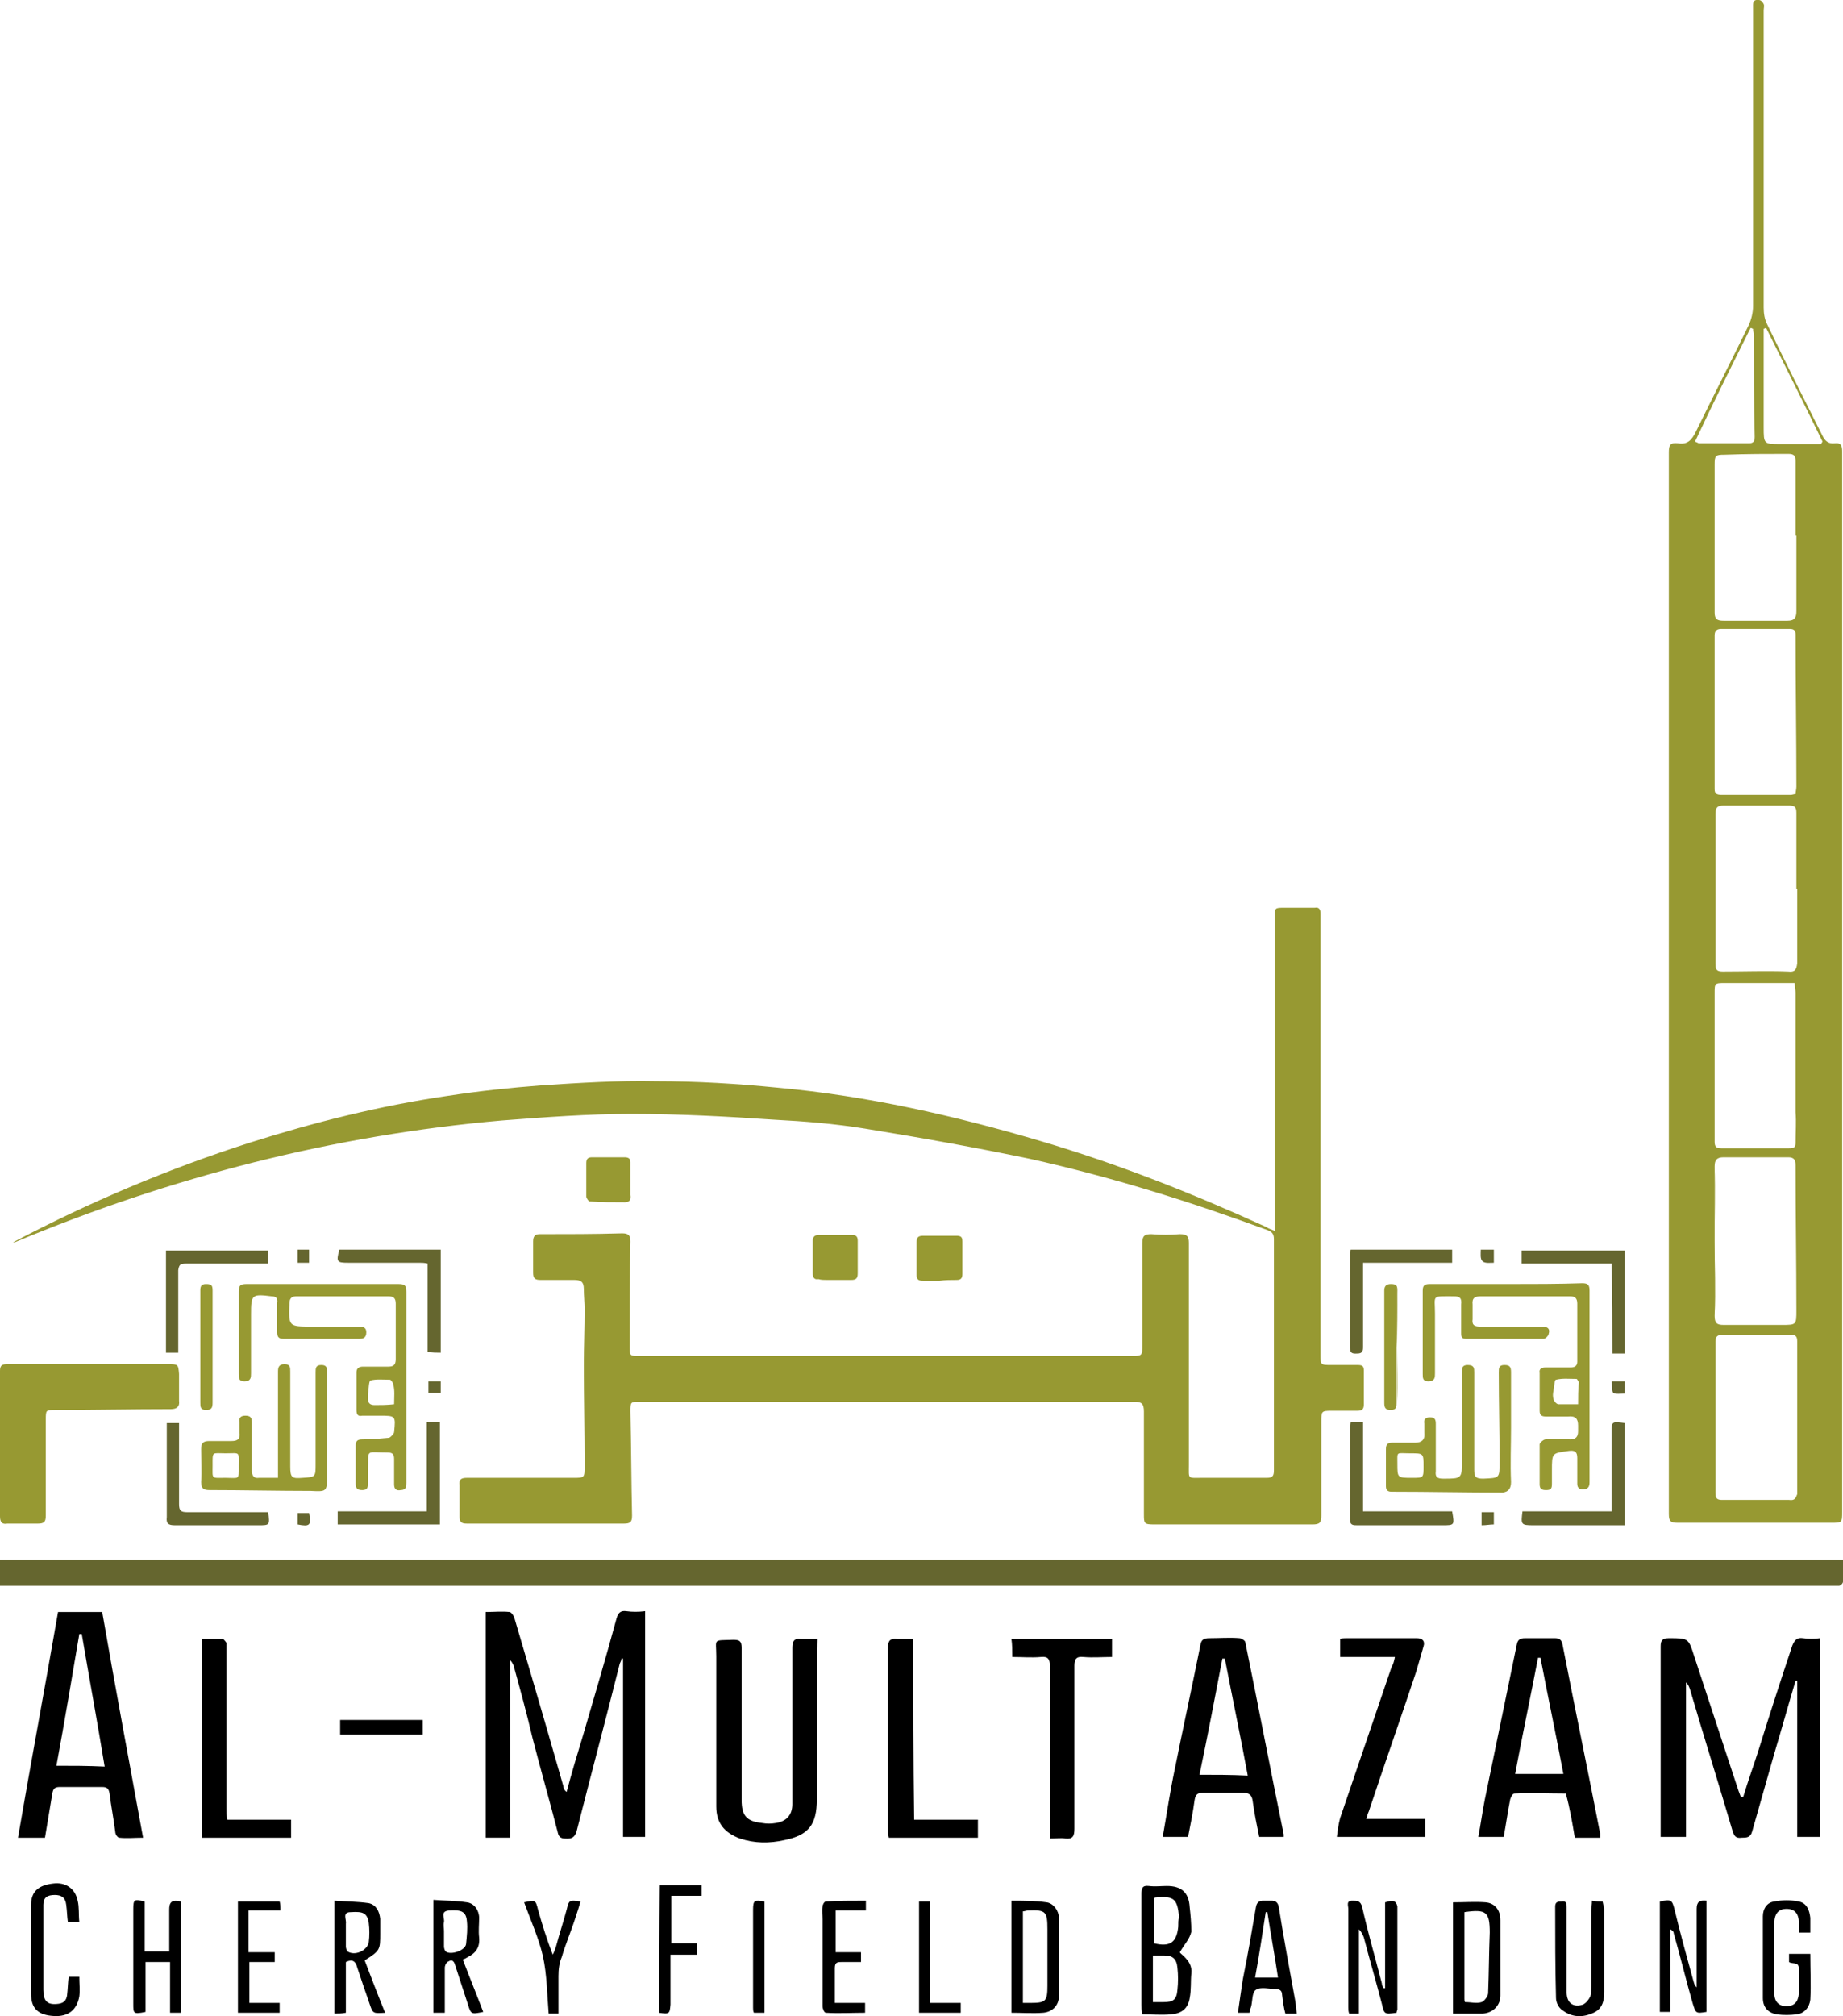 <?xml version="1.0" encoding="utf-8"?>
<!-- Generator: Adobe Illustrator 21.0.0, SVG Export Plug-In . SVG Version: 6.00 Build 0)  -->
<svg version="1.1" id="Layer_1" xmlns="http://www.w3.org/2000/svg" xmlns:xlink="http://www.w3.org/1999/xlink" x="0px" y="0px"
	 viewBox="0 0 225.4 246.5" style="enable-background:new 0 0 225.4 246.5;" xml:space="preserve">
<style type="text/css">
	.st0{fill:#979932;}
	.st1{fill:#65662F;}
	.st2{fill:#000;}
</style>
<path class="st0" d="M170.9,164.7c0,2.2,0,4.5,0,6.7C170.8,169.2,170.9,167,170.9,164.7c0-2.3,0-4.6,0-6.9
	C170.8,160.1,170.9,162.4,170.9,164.7z"/>
<path class="st0" d="M24.5,164.6c0-2.3,0-4.6,0-6.8C24.5,160.1,24.5,162.4,24.5,164.6c0,2.3,0,4.6,0,6.8
	C24.5,169.2,24.5,166.9,24.5,164.6z"/>
<path class="st0" d="M184.3,157c3.1,0,6.2,0,9.4,0C190.6,157,187.5,157,184.3,157s-6.2,0-9.4,0C178.1,157,181.2,157,184.3,157z"/>
<path class="st0" d="M49.7,169.6c0,3.9,0,7.8,0,11.7C49.7,177.4,49.7,173.5,49.7,169.6c0-3.9,0-7.7,0-11.6
	C49.7,161.8,49.7,165.7,49.7,169.6z"/>
<path class="st0" d="M209.7,151.7c0-3,0-6.1,0-9.1C209.8,145.7,209.7,148.7,209.7,151.7c0,3.1,0,6.1,0,9.2
	C209.8,157.8,209.7,154.8,209.7,151.7z"/>
<path class="st0" d="M61.4,137c5.2-0.4,10.5-0.8,15.8-0.8c5.8,0,11.6,0.3,17.4,0.7c3.8,0.2,7.5,0.5,11.2,1.1
	c6.8,1.1,13.5,2.3,20.2,3.7c9.9,2.2,19.5,5.2,29,8.7c0.5,0.2,0.8,0.4,0.8,1.1c0,9.4,0,18.8,0,28.3c0,0.7-0.2,0.9-0.9,0.9
	c-2.6,0-5.3,0-7.9,0c-1.8,0-1.6,0.2-1.6-1.6c0-9,0-18.1,0-27.1c0-0.8-0.2-1.1-1.1-1.1c-1.2,0.1-2.3,0.1-3.5,0
	c-0.8,0-1.1,0.2-1.1,1.1c0,4.2,0,8.3,0,12.5c0,1.2,0,1.3-1.2,1.3c-20.1,0-40.2,0-60.3,0c-1.2,0-1.2,0-1.2-1.3c0-4.2,0-8.5,0.1-12.7
	c0-0.7-0.2-1-1-1c-3.4,0.1-6.7,0.1-10.1,0.1c-0.6,0-0.8,0.3-0.8,0.9c0,1.3,0,2.5,0,3.8c0,0.7,0.2,0.9,0.9,0.9c1.4,0,2.8,0,4.1,0
	c0.8,0,1.2,0.2,1.2,1.1c0,0.8,0.1,1.7,0.1,2.5c0,2.3-0.1,4.6-0.1,6.8c0,4.1,0.1,8.2,0.1,12.3c0,1.5,0,1.5-1.4,1.5c-4.3,0-8.7,0-13,0
	c-0.7,0-1,0.2-0.9,0.9c0,1.3,0,2.5,0,3.8c0,0.7,0.2,0.9,0.9,0.9c6.4,0,12.8,0,19.2,0c0.8,0,1-0.2,1-1c-0.1-4.2-0.1-8.5-0.2-12.7
	c0-1.2,0-1.2,1.2-1.2c20.1,0,40.3,0,60.4,0c0.9,0,1.2,0.2,1.2,1.2c0,4.2,0,8.3,0,12.5c0,1.2,0,1.3,1.3,1.3c6.4,0,12.8,0,19.3,0
	c0.9,0,1.1-0.2,1.1-1.1c0-3.8,0-7.7,0-11.5c0-1.2,0-1.3,1.2-1.3c1.1,0,2.2,0,3.2,0c0.6,0,0.8-0.2,0.8-0.8c0-1.4,0-2.8,0-4.1
	c0-0.6-0.2-0.7-0.8-0.7c-1.1,0-2.2,0-3.2,0c-1.3,0-1.3,0-1.3-1.3c0-17.7,0-35.5,0-53.2c0-0.2,0-0.5,0-0.7c0-0.5-0.2-0.8-0.7-0.7
	c-1.2,0-2.5,0-3.7,0c-1.2,0-1.2,0-1.2,1.2c0,12.3,0,24.7,0,37c0,0.4,0,0.8,0,1.3c-0.5-0.2-0.8-0.3-1.1-0.5
	c-9-4.1-18.1-7.7-27.6-10.5c-10.5-3.1-21.1-5.5-32-6.5c-5-0.5-10-0.8-15-0.8c-4.6-0.1-9.3,0.2-13.9,0.5c-3.9,0.3-7.7,0.7-11.6,1.3
	c-8.2,1.2-16.2,3.2-24.1,5.7c-10,3.2-19.7,7.3-29,12.2c0.1,0,0.1,0,0.2,0C20.9,143.9,40.8,138.8,61.4,137z"/>
<path class="st0" d="M204.1,120.2c0,21.6,0,43.3,0,64.9c0,0.9,0.2,1.1,1.1,1.1c6.2,0,12.5,0,18.7,0c1.4,0,1.4,0,1.4-1.4
	c0-37.6,0-75.2,0-112.8c0-5.6,0-11.2,0-16.8c0-0.6-0.1-1.1-0.9-1c-0.8,0.1-1.2-0.3-1.5-0.9c-2.3-4.6-4.6-9.1-6.8-13.7
	c-0.3-0.6-0.4-1.3-0.4-2c0-12.1,0-24.2,0-36.3c0-0.3,0.1-0.6,0-0.8c-0.1-0.2-0.3-0.5-0.6-0.5c-0.8-0.1-0.7,0.5-0.7,1
	c0,12.1,0,24.2,0,36.4c0,0.8-0.2,1.7-0.6,2.5c-2.1,4.3-4.3,8.6-6.4,12.9c-0.5,1-1,1.6-2.2,1.4c-0.9-0.1-1.1,0.2-1.1,1.1
	C204.1,76.9,204.1,98.6,204.1,120.2C204.1,120.2,204.1,120.2,204.1,120.2z M218.8,183.4c-2.7,0-5.5,0-8.2,0c-0.6,0-0.8-0.2-0.8-0.8
	c0-6.2,0-12.4,0-18.6c0-0.6,0.3-0.8,0.9-0.8c2.8,0,5.5,0,8.3,0c0.6,0,0.8,0.2,0.8,0.8c0,3.1,0,6.2,0,9.4c0,0,0,0,0,0
	c0,3.1,0,6.2,0,9.3C219.6,183.2,219.5,183.5,218.8,183.4z M217.9,162c-2.4,0-4.7,0-7.1,0c-0.8,0-1.1-0.2-1.1-1.1
	c0.1-3.1,0-6.1,0-9.2c0-3,0-6.1,0-9.1c0-0.8,0.3-1.1,1.1-1.1c2.6,0,5.3,0,7.9,0c0.7,0,0.9,0.3,0.9,1c0,5.9,0.1,11.8,0.1,17.7
	C219.7,162,219.7,162,217.9,162z M219.6,139.7c0,0.6-0.2,0.7-0.8,0.7c-2.8,0-5.5,0-8.3,0c-0.6,0-0.8-0.2-0.8-0.8c0-0.1,0-0.3,0-0.4
	c0-5.9,0-11.8,0-17.7c0-1.3,0-1.3,1.3-1.3c2.5,0,5,0,7.5,0c0.3,0,0.6,0,1,0c0,0.5,0.1,0.9,0.1,1.2c0,4.9,0,9.7,0,14.6
	C219.7,137.2,219.6,138.4,219.6,139.7z M218.7,118.8c-2.7-0.1-5.3,0-8,0c-0.7,0-0.9-0.2-0.9-0.9c0-6.1,0-12.3,0-18.4
	c0-0.8,0.3-1,1-1c2.7,0,5.3,0,8,0c0.7,0,0.9,0.2,0.9,0.9c0,3.1,0,6.2,0,9.3c0,0,0.1,0,0.1,0c0,3,0,6.1,0,9.1
	C219.7,118.6,219.5,118.9,218.7,118.8z M209.7,96.5c0-6.3,0-12.5,0-18.8c0-0.6,0.3-0.8,0.8-0.8c2.8,0,5.6,0,8.4,0
	c0.5,0,0.7,0.2,0.7,0.7c0,6.2,0.1,12.4,0.1,18.6c0,0.3-0.1,0.6-0.1,0.9c-0.2,0-0.4,0.1-0.6,0.1c-2.8,0-5.6,0-8.4,0
	C210,97.2,209.7,97.1,209.7,96.5z M215.7,41.1c0-0.3,0-0.6,0-0.9c0.1,0,0.2-0.1,0.3-0.1c2.3,4.6,4.6,9.2,6.9,13.9
	c-0.1,0.1-0.1,0.2-0.2,0.3c-1.6,0-3.3,0-4.9,0c-2.1,0-2.1,0-2.1-2.1C215.7,48.4,215.7,44.7,215.7,41.1z M218.7,55.5
	c0.7,0,0.9,0.2,0.9,0.9c0,3,0,6,0,9.1c0,0,0.1,0,0.1,0c0,3.1,0,6.1,0,9.2c0,0.8-0.2,1.2-1.1,1.2c-2.6,0-5.2,0-7.8,0
	c-0.8,0-1.1-0.2-1.1-1c0-6,0-12,0-18.1c0-1.1,0.1-1.2,1.2-1.2C213.6,55.5,216.1,55.5,218.7,55.5z M214.1,40.1c0.1,0,0.2,0.1,0.3,0.1
	c0,0.3,0.1,0.5,0.1,0.8c0,4.1,0,8.3,0.1,12.4c0,0.5-0.1,0.8-0.7,0.8c-2,0-4.1,0-6.1,0c-0.1,0-0.2-0.1-0.5-0.2
	C209.5,49.3,211.8,44.7,214.1,40.1z"/>
<path class="st1" d="M0,190.7c0,1.1,0,2.1,0,3.2c0.4,0,0.8,0,1.1,0c6.7,0,13.4,0,20.2,0c67.4,0,134.9,0,202.3,0c0.4,0,0.8,0,1.3,0
	c0.2,0,0.5-0.3,0.5-0.5c0.1-0.9,0-1.8,0-2.7C150.2,190.7,75.1,190.7,0,190.7z"/>
<path class="st2" d="M76.6,197c-0.7-0.1-1,0.2-1.2,0.9c-1.3,4.8-2.7,9.5-4.1,14.3c-0.7,2.3-1.4,4.6-2,6.9c-0.3-0.2-0.4-0.5-0.4-0.7
	c-0.7-2.4-1.4-4.9-2.1-7.3c-1.3-4.5-2.6-8.9-3.9-13.3c-0.1-0.3-0.4-0.7-0.6-0.7c-0.9-0.1-1.9,0-2.9,0c0,9.3,0,18.4,0,27.6
	c1,0,1.9,0,3,0c0-7.3,0-14.5,0-21.7c0.2,0.2,0.3,0.4,0.4,0.6c0.8,2.9,1.6,5.8,2.3,8.8c1,3.9,2.1,7.7,3.1,11.6
	c0.1,0.5,0.3,0.8,0.9,0.8c1,0.1,1.3-0.3,1.5-1.2c1.7-6.7,3.5-13.4,5.2-20.2c0.1-0.2,0.2-0.4,0.2-0.6c0.1,0,0.2,0,0.2,0
	c0,7.3,0,14.5,0,21.8c1,0,1.8,0,2.7,0c0-9.2,0-18.4,0-27.6C78.1,197.1,77.3,197.1,76.6,197z"/>
<path class="st2" d="M220.5,200.3c-0.7-0.1-1,0.2-1.3,0.9c-1.4,4.2-2.8,8.5-4.1,12.7c-0.6,1.9-1.3,3.8-1.9,5.8c-0.1,0-0.2,0-0.3,0
	c-0.1-0.3-0.2-0.5-0.3-0.8c-1.8-5.5-3.6-10.9-5.4-16.4c-0.7-2.2-0.7-2.2-3.1-2.2c-0.8,0-1,0.3-1,1c0,7.4,0,14.9,0,22.3
	c0,0.3,0,0.6,0,1c1,0,2,0,3.1,0c0-6.3,0-12.6,0-18.9c0.3,0.3,0.4,0.6,0.5,0.9c1.7,5.8,3.5,11.5,5.2,17.3c0.2,0.6,0.4,0.9,1.1,0.8
	c0.6,0,1.1,0,1.3-0.8c0.9-3.2,1.8-6.3,2.7-9.5c0.9-3,1.7-5.9,2.6-8.9c0.1,0,0.2,0,0.2,0c0,6.4,0,12.8,0,19.1c1.1,0,2,0,2.8,0
	c0-8.1,0-16.2,0-24.3C221.9,200.4,221.2,200.4,220.5,200.3z"/>
<path class="st0" d="M0.9,186.3c1.2,0,2.5,0,3.7,0c0.8,0,1-0.2,1-1c0-3.9,0-7.8,0-11.7c0-1.2,0-1.2,1.2-1.2c4.7,0,9.4-0.1,14.1-0.1
	c0.7,0,1.1-0.3,1-1c0-1.1,0-2.2,0-3.3c-0.1-1.2-0.1-1.2-1.4-1.2c-3.2,0-6.4,0-9.6,0c0,0,0,0,0,0c-3.3,0-6.7,0-10,0
	c-0.6,0-0.9,0.1-0.9,0.8c0,5.9,0,11.9,0,17.8C0,186.2,0.3,186.4,0.9,186.3z"/>
<path class="st2" d="M12.5,197.1c-1.9,0-3.6,0-5.4,0c-1.6,9.2-3.3,18.3-4.9,27.6c1.2,0,2.2,0,3.3,0c0.3-1.8,0.6-3.6,0.9-5.4
	c0.1-0.6,0.3-0.8,0.9-0.8c1.7,0,3.5,0,5.2,0c0.6,0,0.8,0.2,0.9,0.8c0.2,1.6,0.5,3.1,0.7,4.7c0,0.3,0.3,0.7,0.5,0.7
	c0.9,0.1,1.8,0,2.9,0C15.8,215.4,14.1,206.3,12.5,197.1z M6.9,215.9c1-5.4,1.9-10.8,2.8-16.1c0.1,0,0.2,0,0.3,0
	c0.9,5.3,1.9,10.7,2.8,16.2C10.7,215.9,8.9,215.9,6.9,215.9z"/>
<path class="st2" d="M192.6,224.7c1,0,2,0,3.1,0c0-0.2,0-0.4,0-0.5c-1.5-7.7-3.1-15.4-4.6-23.1c-0.1-0.5-0.3-0.8-0.9-0.8
	c-1.2,0-2.5,0-3.7,0c-0.6,0-0.9,0.2-1,0.8c-1.3,6.3-2.6,12.6-3.9,18.9c-0.3,1.5-0.5,3-0.8,4.6c1.1,0,2.1,0,3.1,0
	c0.3-1.6,0.5-3.1,0.8-4.6c0.1-0.3,0.3-0.7,0.5-0.7c2.1-0.1,4.2,0,6.3,0C192,221.1,192.3,222.9,192.6,224.7z M185.3,216.9
	c0.9-4.8,1.9-9.5,2.8-14.2c0.1,0,0.2,0,0.3,0c0.9,4.7,1.9,9.4,2.8,14.2C189.2,216.9,187.3,216.9,185.3,216.9z"/>
<path class="st2" d="M153.2,220.2c0.2,1.5,0.5,2.9,0.8,4.4c1,0,2,0,3,0c0-0.2,0-0.2,0-0.3c-1.6-7.8-3.1-15.7-4.7-23.5
	c0-0.2-0.5-0.5-0.7-0.5c-1.2-0.1-2.5,0-3.7,0c-0.7,0-1,0.2-1.1,0.9c-1,5-2.1,10-3.1,15c-0.6,2.8-1,5.6-1.5,8.4c1.1,0,2.1,0,3.1,0
	c0.3-1.5,0.6-3,0.8-4.5c0.1-0.6,0.3-0.9,1-0.9c1.6,0,3.2,0,4.9,0C152.8,219.2,153.1,219.5,153.2,220.2z M146.7,217
	c1-4.8,1.9-9.5,2.8-14.2c0.1,0,0.2,0,0.3,0c0.9,4.7,1.9,9.4,2.8,14.3C150.5,217,148.7,217,146.7,217z"/>
<path class="st2" d="M100,200.4c-0.8,0-1.4,0-2.1,0c-0.8-0.1-1,0.3-1,1.1c0,4.3,0,8.6,0,12.9c0,2.1,0,4.1,0,6.2c0,1.3-0.7,2.1-2,2.3
	c-0.6,0.1-1.1,0.1-1.7,0c-1.9-0.2-2.5-0.9-2.5-2.8c0-6.2,0-12.4,0-18.6c0-0.8-0.2-1-1-1c-2.6,0.1-2.1-0.2-2.1,2c0,6.1,0,12.3,0,18.4
	c0,2,1,3.2,2.9,3.9c1.8,0.6,3.6,0.6,5.4,0.2c3-0.6,4-1.9,4-5c0-6.1,0-12.2,0-18.4C100,201.3,100,200.9,100,200.4z"/>
<path class="st0" d="M184.3,157c-3.1,0-6.2,0-9.4,0c-0.6,0-0.9,0.1-0.9,0.8c0,3.4,0,6.8,0,10.2c0,0.5,0,0.9,0.7,0.9
	c0.8,0,0.8-0.5,0.8-1c0-2.4,0-4.9,0-7.3c0-2.3-0.5-2.1,2.3-2.1c0.7,0,1,0.2,0.9,1c0,1.2,0,2.3,0,3.5c0,0.5,0.1,0.7,0.6,0.7
	c3.2,0,6.4,0,9.5,0c0.2,0,0.6-0.4,0.6-0.6c0.2-0.6-0.1-0.9-0.8-0.9c-2.5,0-5.1,0-7.6,0c-0.7,0-1-0.2-0.9-0.9c0-0.6,0-1.2,0-1.8
	c-0.1-0.8,0.3-1,1-1c3.6,0,7.3,0,10.9,0c0.6,0,0.9,0.2,0.9,0.9c0,2.4,0,4.7,0,7.1c0,0.5-0.3,0.7-0.8,0.7c-1,0-2,0-3.1,0
	c-0.5,0-0.8,0.2-0.7,0.7c0,1.5,0,3.1,0,4.6c0,0.6,0.3,0.7,0.8,0.7c0.9,0,1.8,0,2.7,0c0.9-0.1,1.2,0.3,1.2,1.1c0,0.2,0,0.5,0,0.7
	c0,0.7-0.3,1-1,1c-1-0.1-2-0.1-3,0c-0.2,0-0.7,0.4-0.7,0.6c0,1.6,0,3.2,0,4.9c0,0.6,0.3,0.7,0.8,0.7c0.6,0,0.7-0.2,0.7-0.8
	c0-0.5,0-1.1,0-1.6c0-2.2,0-2.1,2.1-2.4c0.8-0.1,1,0.2,1,0.9c0,1,0,2.1,0,3.1c0,0.5,0.2,0.7,0.7,0.7c0.7,0,0.8-0.4,0.8-0.9
	c0-2.2,0-4.3,0-6.5c0-5.6,0-11.3,0-16.9c0-0.7-0.2-0.9-0.9-0.9C190.6,157,187.5,157,184.3,157z M193,171.7c-0.9,0-1.7,0-2.4,0
	c-0.2,0-0.5-0.3-0.6-0.6c-0.1-0.3-0.1-0.7,0-1.1c0.1-0.5,0.1-1.3,0.3-1.3c0.8-0.2,1.6-0.1,2.5-0.1c0.1,0,0.2,0.3,0.3,0.4
	C193,169.9,193,170.8,193,171.7z"/>
<path class="st0" d="M44.8,162.9c0-0.6-0.4-0.7-0.9-0.7c-1.9,0-3.9,0-5.8,0c-2.8,0-2.8,0-2.7-2.8c0-0.7,0.3-0.9,0.9-0.9
	c3.7,0,7.4,0,11.2,0c0.7,0,0.9,0.3,0.9,0.9c0,2.3,0,4.6,0,6.8c0,0.7-0.3,0.9-0.9,0.9c-1,0-2,0-3.1,0c-0.5,0-0.8,0.2-0.8,0.7
	c0,1.5,0,3.1,0,4.6c0,0.6,0.2,0.8,0.7,0.7c0.7,0,1.4,0,2.1,0c2,0,2,0,1.8,2c0,0.2-0.4,0.6-0.6,0.7c-1.1,0.1-2.2,0.2-3.3,0.2
	c-0.6,0-0.8,0.2-0.8,0.8c0,1.5,0,3,0,4.5c0,0.6,0.1,0.9,0.8,0.9c0.7,0,0.7-0.4,0.7-0.9c0-0.5,0-1,0-1.5c0.1-2.7-0.4-2.2,2.4-2.2
	c0.6,0,0.8,0.2,0.8,0.8c0,1,0,2.1,0,3.1c0,0.6,0.3,0.8,0.8,0.7c0.7,0,0.7-0.5,0.7-0.9c0-3.9,0-7.8,0-11.7c0-3.9,0-7.7,0-11.6
	c0-0.7-0.1-1-0.9-1c-6.2,0-12.5,0-18.7,0c-0.7,0-0.9,0.2-0.9,0.9c0,3.4,0,6.7,0,10.1c0,0.5,0,0.9,0.7,0.9c0.8,0,0.8-0.5,0.8-1
	c0-2.4,0-4.8,0-7.2c0-2.4,0.1-2.5,2.5-2.2c0.5,0,0.8,0.2,0.7,0.8c0,1.2,0,2.4,0,3.6c0,0.6,0.2,0.8,0.8,0.8c3.1,0,6.1,0,9.2,0
	C44.4,163.7,44.8,163.6,44.8,162.9z M48.2,171.7c-0.9,0.1-1.6,0.1-2.4,0.1c-0.6,0-0.8-0.3-0.8-0.8c0-0.2,0-0.4,0-0.5
	c0.1-0.6,0.1-1.6,0.3-1.7c0.7-0.2,1.6-0.1,2.4-0.1c0.1,0,0.4,0.4,0.4,0.6C48.3,170,48.2,170.8,48.2,171.7z"/>
<path class="st2" d="M167.4,221.5c1.9-5.7,3.9-11.4,5.8-17.1c0.3-1,0.6-2.1,0.9-3.1c0.2-0.6-0.1-1-0.8-1c-2.9,0-5.8,0-8.7,0
	c-0.2,0-0.5,0-0.7,0.1c0,0.7,0,1.4,0,2.2c2.2,0,4.4,0,6.7,0c-0.1,0.5-0.2,0.9-0.4,1.2c-2.1,6.2-4.2,12.3-6.3,18.5
	c-0.2,0.7-0.3,1.5-0.4,2.3c3.7,0,7.2,0,10.8,0c0-0.7,0-1.4,0-2.2c-2.4,0-4.8,0-7.2,0C167.2,222,167.3,221.7,167.4,221.5z"/>
<path class="st0" d="M40,180.3c0-4.2,0-8.3,0-12.5c0-0.5,0-0.9-0.7-0.9c-0.7,0-0.7,0.4-0.7,0.9c0,3.7,0,7.5,0,11.2
	c0,1.6,0,1.6-1.6,1.7c-1.3,0.1-1.5,0-1.5-1.4c0-3.9,0-7.7,0-11.6c0-0.5,0-0.9-0.7-0.9c-0.7,0-0.8,0.4-0.8,0.9c0,2.7,0,5.5,0,8.2
	c0,1.6,0,3.1,0,4.8c-0.9,0-1.6,0-2.3,0c-0.7,0.1-0.9-0.3-0.9-1c0-1.9,0-3.9,0-5.8c0-0.6-0.2-0.8-0.8-0.8c-0.6,0-0.8,0.3-0.7,0.8
	c0,0.4,0,0.8,0,1.3c0.1,0.8-0.3,1-1,1c-0.9,0-1.8,0-2.7,0c-0.8,0-1,0.3-1,1c0,1.3,0.1,2.7,0,4c0,0.8,0.3,1,1,1
	c4.1,0,8.3,0.1,12.4,0.1C40,182.4,40,182.4,40,180.3z M27.6,180.7c-1.8,0-1.6,0.2-1.6-1.5c0-1.8-0.1-1.5,1.6-1.5
	c1.8,0,1.6-0.3,1.6,1.6C29.2,181,29.3,180.7,27.6,180.7z"/>
<path class="st2" d="M123.8,202.6c1.2,0,2.4,0.1,3.5,0c0.9-0.1,1.1,0.3,1.1,1.1c0,6.7,0,13.3,0,20c0,0.3,0,0.7,0,1.1
	c0.8,0,1.4-0.1,1.9,0c0.9,0.1,1.1-0.3,1.1-1.2c0-6.6,0-13.2,0-19.9c0-0.8,0.2-1.2,1.1-1.1c1.2,0.1,2.3,0,3.5,0c0-0.8,0-1.5,0-2.2
	c-4.1,0-8.2,0-12.3,0C123.8,201.1,123.8,201.8,123.8,202.6z"/>
<path class="st0" d="M184.8,181.2c-0.1-2.2,0-4.4,0-6.6c0,0,0,0,0,0c0-2.3,0-4.6,0-6.8c0-0.6-0.1-0.9-0.8-0.9
	c-0.7,0-0.7,0.4-0.7,0.9c0,3.6,0.1,7.3,0.1,10.9c0,2.1,0,2-2,2.1c-0.9,0-1.1-0.2-1.1-1.1c0-4,0-7.9,0-11.9c0-0.5,0-0.9-0.8-0.9
	c-0.7,0-0.7,0.4-0.7,0.9c0,3.6,0,7.1,0,10.7c0,2.3,0,2.3-2.3,2.3c-0.7,0-1-0.2-0.9-0.9c0-1.9,0-3.9,0-5.8c0-0.5-0.1-0.8-0.7-0.8
	c-0.6,0-0.8,0.3-0.7,0.8c0,0.4,0,0.7,0,1.1c0.1,0.8-0.3,1.2-1.1,1.2c-0.9,0-1.9,0-2.8,0c-0.6,0-0.8,0.2-0.8,0.8c0,1.5,0,3,0,4.5
	c0,0.5,0.2,0.7,0.7,0.7c4.5,0,9.1,0.1,13.6,0.1C184.5,182.4,184.8,182,184.8,181.2z M174.1,179.3c0,1.4,0,1.4-1.4,1.4
	c-1.8,0-1.8,0-1.8-1.7c0-1.6-0.2-1.3,1.6-1.3C174.1,177.7,174.1,177.7,174.1,179.3z"/>
<path class="st2" d="M27.7,221.2c0-6.5,0-13,0-19.5c0-0.3,0-0.6,0-0.8c-0.1-0.2-0.3-0.4-0.4-0.5c-0.9,0-1.7,0-2.6,0
	c0,8.2,0,16.2,0,24.3c3.7,0,7.3,0,10.9,0c0-0.7,0-1.4,0-2.2c-2.6,0-5.2,0-7.8,0C27.7,222,27.7,221.6,27.7,221.2z"/>
<path class="st2" d="M111.7,200.4c-0.7,0-1.4,0-2,0c-0.8-0.1-1.1,0.2-1.1,1c0,7.4,0,14.9,0,22.3c0,0.3,0,0.6,0.1,1
	c3.7,0,7.3,0,10.9,0c0-0.7,0-1.4,0-2.2c-2.6,0-5.1,0-7.8,0C111.7,215,111.7,207.8,111.7,200.4z"/>
<path class="st2" d="M145.5,233.2c-0.1-1.8-1-2.6-2.8-2.6c-0.7,0-1.4,0.1-2.2,0c-0.8-0.1-0.9,0.3-0.9,1c0,4.5,0,9,0,13.5
	c0,0.3,0,0.7,0.1,1.2c1.2,0,2.4,0.1,3.5,0c1.3-0.1,2.1-0.7,2.3-2c0.2-1,0.1-2,0.2-3c0.1-0.9-0.3-1.5-0.9-2.1
	c-0.2-0.2-0.5-0.4-0.5-0.5c0.5-0.9,1.2-1.6,1.4-2.5C145.7,235.1,145.6,234.1,145.5,233.2z M144,243.3c-0.1,1.2-0.5,1.5-1.7,1.5
	c-0.4,0-0.8,0-1.3,0c0-1.9,0-3.7,0-5.7c0.5,0,0.9,0,1.4,0c1,0,1.5,0.4,1.6,1.5C144.1,241.5,144.1,242.4,144,243.3z M144.1,235.6
	c-0.2,1.9-1,2.5-3,2c0-1.8,0-3.7,0-5.5c0.2-0.1,0.2-0.1,0.3-0.1c2.2-0.2,2.6,0.2,2.8,2.4C144.1,234.7,144.1,235.2,144.1,235.6z"/>
<path class="st2" d="M207.5,233.4c0,2.9,0,5.8,0,8.7c0,0.3,0,0.6,0,0.9c-0.3-0.3-0.3-0.5-0.4-0.8c-0.8-2.9-1.6-5.8-2.3-8.7
	c-0.3-1.2-0.4-1.3-1.8-1c0,4.5,0,9,0,13.5c0.4,0,0.8,0,1.3,0c0-3.4,0-6.8,0-10.1c0.3,0.2,0.4,0.3,0.4,0.5c0.8,2.8,1.5,5.7,2.3,8.5
	c0.4,1.3,0.4,1.3,1.7,1.1c0-4.5,0-9.1,0-13.6C207.8,232.3,207.5,232.6,207.5,233.4z"/>
<path class="st2" d="M128,232.6c-1.4-0.2-2.8-0.2-4.3-0.2c0,4.7,0,9.2,0,13.7c1.3,0,2.6,0.1,3.9,0c1.1-0.1,1.9-0.9,1.9-2
	c0-3.2,0-6.4,0-9.6C129.5,233.6,128.8,232.7,128,232.6z M128.1,242.8c0,1.9-0.2,2.1-2.1,2.1c-0.3,0-0.5,0-0.9,0c0-3.8,0-7.5,0-11.2
	c0.2,0,0.4-0.1,0.6-0.1c2.2-0.1,2.4,0.1,2.4,2.3C128.1,238.3,128.1,240.6,128.1,242.8z"/>
<path class="st2" d="M169.4,232.6c0,3.5,0,7,0,10.5c-0.1,0-0.2,0-0.2,0c-0.1-0.2-0.2-0.4-0.2-0.6c-0.8-3.1-1.7-6.2-2.4-9.3
	c-0.2-0.8-0.6-0.8-1.2-0.8c-0.8,0-0.5,0.6-0.5,1c0,4,0,8,0,12c0,0.3,0,0.5,0.1,0.8c0.4,0,0.8,0,1.2,0c0-3.5,0-6.9,0-10.3
	c0.3,0.3,0.5,0.7,0.6,1c0.7,2.7,1.5,5.4,2.2,8.1c0.3,1.3,0.3,1.3,1.8,1.1c0-0.2,0.1-0.3,0.1-0.4c0-4.2,0-8.4,0-12.6
	C170.7,232.2,170.1,232.4,169.4,232.6z"/>
<path class="st2" d="M181.7,232.6c-1.3-0.1-2.6,0-4,0c0,4.6,0,9.1,0,13.6c1.3,0,2.5,0,3.7,0c1.2-0.1,2.1-1,2.1-2.2
	c0-3.1,0-6.1,0-9.2C183.5,233.5,182.8,232.7,181.7,232.6z M182,243.7c0,0.4-0.5,1-0.8,1.1c-0.6,0.2-1.3,0-2,0
	c-0.1,0-0.1-0.3-0.1-0.4c0-3.5,0-7.1,0-10.6c2.7-0.4,3.1,0,3.1,2.5C182.1,238.8,182.1,241.2,182,243.7z"/>
<path class="st2" d="M20.7,233.5c0,0.6,0,1.2,0,1.8c0,1.1,0,2.2,0,3.3c-1.1,0-2,0-3,0c0-2.1,0-4.1,0-6.1c-1.3-0.3-1.4-0.3-1.4,1
	c0,3.8,0,7.7,0,11.5c0,1.2,0,1.3,1.5,1c0-2,0-4,0-6.1c1,0,1.9,0,3,0c0,2.1,0,4.1,0,6.2c0.6,0,1,0,1.3,0c0-4.6,0-9.1,0-13.6
	C20.9,232.2,20.7,232.7,20.7,233.5z"/>
<path class="st2" d="M46.5,236.4c0-0.6,0-1.2,0-1.8c-0.1-0.9-0.5-1.7-1.4-1.9c-1.4-0.2-2.8-0.2-4.2-0.3c0,4.8,0,9.3,0,13.8
	c0.5,0,0.9,0,1.4-0.1c0-2.1,0-4.2,0-6.2c0.8-0.4,1.2-0.1,1.4,0.7c0.5,1.5,1,3,1.5,4.4c0.4,1.2,0.4,1.2,1.9,1.1
	c-0.9-2.2-1.7-4.3-2.5-6.4C46.5,238.5,46.5,238.4,46.5,236.4z M42.5,238.6c-0.1-0.1-0.2-0.4-0.2-0.6c0-0.3,0-0.6,0-0.9s0-0.6,0-0.9
	c0-0.2,0-0.3,0-0.5c0-0.2,0-0.3,0-0.5c0.1-0.5-0.5-1.4,0.6-1.4c1.5-0.1,2,0.1,2.2,1.3c0.1,0.8,0.1,1.6,0,2.4
	C44.9,238.5,43.4,239.2,42.5,238.6z"/>
<path class="st2" d="M57.2,239.3c1-0.5,1.5-1.2,1.4-2.4c-0.1-0.8,0-1.6,0-2.4c0-0.9-0.6-1.8-1.5-1.9c-1.3-0.2-2.7-0.2-4.1-0.3
	c0,4.7,0,9.2,0,13.8c0.4,0,0.8,0,1.4,0c0-1.9,0-3.7,0-5.5c0-0.3,0.2-0.7,0.5-0.8c0.5-0.3,0.7,0.2,0.8,0.6c0.5,1.5,1,3.1,1.5,4.6
	c0.4,1.3,0.4,1.3,1.9,1c-0.8-2.1-1.7-4.3-2.5-6.4C56.9,239.5,57,239.4,57.2,239.3z M54.5,238.6c-0.1-0.1-0.2-0.4-0.2-0.6
	c0-0.6,0-1.3,0-1.9c0,0,0,0,0,0c0-0.4-0.1-0.7,0-1.1c0.1-0.5-0.5-1.3,0.6-1.4c1.5-0.1,2.1,0.1,2.2,1.3c0.1,0.9,0,1.8-0.1,2.8
	C56.9,238.5,55.1,239.1,54.5,238.6z"/>
<path class="st2" d="M156.4,233.2c-0.1-0.6-0.4-0.8-0.9-0.8c-0.3,0-0.7,0-1,0c-0.5,0-0.8,0.2-0.9,0.8c-0.5,2.9-1,5.9-1.6,8.8
	c-0.2,1.3-0.4,2.7-0.6,4.1c0.5,0,0.9,0,1.4,0c0.1-0.3,0.1-0.5,0.2-0.7c0.2-0.7,0.1-1.8,0.6-2.1c0.6-0.4,1.6-0.1,2.4-0.1
	c0.5,0,0.8,0.2,0.8,0.7c0.1,0.8,0.2,1.6,0.4,2.3c0.5,0,0.9,0,1.4,0c-0.1-0.6-0.1-1.1-0.2-1.6C157.7,240.7,157,237,156.4,233.2z
	 M153.5,241.8c0.5-2.7,0.9-5.4,1.3-8c0.1,0,0.1,0,0.2,0c0.4,2.6,0.9,5.3,1.3,8C155.4,241.8,154.6,241.8,153.5,241.8z"/>
<path class="st2" d="M218.5,233.4c1,0,1.5,0.6,1.5,1.7c0,0.4,0,0.8,0,1.2c0.5,0,0.9,0,1.4,0c0-0.7,0-1.3,0-1.8
	c-0.1-0.9-0.4-1.8-1.4-2c-1-0.2-2-0.2-3,0c-0.9,0.1-1.4,0.9-1.4,1.8c0,3.3,0,6.7,0,10c0,1.1,0.6,1.8,1.7,2c0.8,0.1,1.6,0.1,2.4,0
	c1-0.1,1.6-0.9,1.7-1.8c0.1-1.8,0-3.7,0-5.6c-0.9,0-1.7,0-2.6,0c0,0.4,0,0.7,0,1c0.4,0.3,1.2-0.1,1.2,0.8c0,1,0,2.1,0,3.1
	c-0.1,1-0.6,1.5-1.5,1.5c-1,0-1.5-0.6-1.5-1.6c0-2.8,0-5.7,0-8.5C217,234,217.5,233.4,218.5,233.4z"/>
<path class="st2" d="M196,232.5c-0.4,0-0.8,0-1.3-0.1c0,0.5-0.1,0.9-0.1,1.3c0,3.1,0,6.1,0,9.2c0,0.4,0,0.9-0.1,1.2
	c-0.2,0.4-0.5,0.8-0.9,1c-1.2,0.4-2-0.2-2-1.5c0-3.5,0-7,0-10.4c0-0.4,0-0.8-0.6-0.7c-0.4,0-0.8,0-0.8,0.6c0,3.7,0,7.5,0.1,11.2
	c0,0.5,0.3,1.2,0.8,1.5c1.2,0.9,2.5,0.9,3.8,0.3c1.1-0.5,1.3-1.5,1.3-2.6c0-3.4,0-6.8,0-10.2C196.1,233.1,196.1,232.9,196,232.5z"/>
<path class="st2" d="M6.7,231.7c0.8,0,1.3,0.3,1.4,1.2c0.1,0.7,0.1,1.4,0.2,2.1c0.4,0,0.8,0,1.4,0c-0.1-0.9,0-1.8-0.2-2.6
	c-0.3-1.5-1.5-2.3-3-2.1c-1.8,0.2-2.7,1-2.7,2.6c0,3.6,0,7.3,0,10.9c0,1.8,0.9,2.6,2.8,2.7c1.7,0.1,2.8-0.7,3.1-2.4
	c0.1-0.8,0-1.5,0-2.4c-0.4,0-0.8,0-1.3,0c-0.1,0.8-0.1,1.5-0.2,2.3c-0.1,0.6-0.4,0.9-1,1c-1.4,0.2-1.9-0.3-1.9-1.7
	c0-3.3,0-6.6,0-9.9c0-0.2,0-0.4,0-0.5C5.3,232,5.8,231.7,6.7,231.7z"/>
<path class="st1" d="M197.2,165.5c0.6,0,1,0,1.5,0c0-4.3,0-8.4,0-12.6c-4.2,0-8.4,0-12.6,0c0,0.5,0,1,0,1.6c3.7,0,7.3,0,11,0
	C197.2,158.2,197.2,161.8,197.2,165.5z"/>
<path class="st1" d="M166,165.5c0.6,0,0.7-0.3,0.7-0.8c0-3,0-6,0-9c0-0.4,0-0.8,0-1.3c3.7,0,7.3,0,10.9,0c0-0.6,0-1.1,0-1.6
	c-4.2,0-8.3,0-12.4,0c-0.1,0.2-0.1,0.3-0.1,0.3c0,3.9,0,7.8,0,11.7C165.1,165.6,165.6,165.5,166,165.5z"/>
<path class="st1" d="M186.2,184.8c-0.2,1.6-0.2,1.7,1.3,1.7c3.3,0,6.5,0,9.8,0c0.5,0,0.9,0,1.4,0c0-4.3,0-8.4,0-12.5
	c-1.6-0.2-1.6-0.2-1.6,1.2c0,2.8,0,5.6,0,8.4c0,0.4,0,0.8,0,1.2C193.4,184.8,189.8,184.8,186.2,184.8z"/>
<path class="st1" d="M22.7,154.5c2.3,0,4.6,0,6.9,0c1.1,0,2.1,0,3.2,0c0-0.6,0-1.1,0-1.6c-4.2,0-8.3,0-12.5,0c0,4.2,0,8.4,0,12.5
	c0.5,0,1,0,1.5,0c0-0.4,0-0.7,0-1.1c0-3,0-6,0-9C21.9,154.7,22,154.5,22.7,154.5z"/>
<path class="st1" d="M53.9,165.4c0-4.2,0-8.4,0-12.6c-4.2,0-8.3,0-12.4,0c-0.4,1.5-0.3,1.6,1.1,1.6c2.9,0,5.8,0,8.7,0
	c0.3,0,0.6,0,1,0.1c0,3.7,0,7.3,0,10.8C52.9,165.4,53.4,165.4,53.9,165.4z"/>
<path class="st1" d="M165.2,173.9c0,0.2-0.1,0.3-0.1,0.4c0,3.8,0,7.7,0,11.5c0,0.7,0.4,0.7,0.9,0.7c3.5,0,7,0,10.4,0
	c1.5,0,1.5,0,1.2-1.7c-3.6,0-7.2,0-10.9,0c0-3.7,0-7.3,0-10.9C166.2,173.9,165.7,173.9,165.2,173.9z"/>
<path class="st1" d="M53.8,173.9c-0.5,0-0.9,0-1.6,0c0,3.7,0,7.3,0,10.9c-3.7,0-7.3,0-10.9,0c0,0.6,0,1.1,0,1.6c4.2,0,8.3,0,12.5,0
	C53.8,182.3,53.8,178.1,53.8,173.9z"/>
<path class="st1" d="M21.4,186.5c3.4,0,6.8,0,10.2,0c1.4,0,1.4,0,1.2-1.6c-0.4,0-0.7,0-1,0c-3,0-5.9,0-8.9,0c-0.8,0-1-0.2-1-1
	c0-2.9,0-5.9,0-8.8c0-0.3,0-0.7,0-1.1c-0.6,0-1,0-1.5,0c0,0.3,0,0.6,0,0.9c0,3.5,0,7.1,0,10.6C20.3,186.3,20.6,186.5,21.4,186.5z"/>
<path class="st2" d="M80.6,246.1c1.3,0.2,1.3,0.1,1.4-1c0-0.4,0-0.7,0-1.1c0-1.6,0-3.2,0-5c1.2,0,2.2,0,3.2,0c0-0.5,0-0.9,0-1.4
	c-1.1,0-2.1,0-3.1,0c0-2,0-3.8,0-5.8c1.3,0,2.5,0,3.7,0c0-0.5,0-0.9,0-1.3c-1.7,0-3.4,0-5.1,0C80.6,235.8,80.6,241,80.6,246.1z"/>
<path class="st2" d="M101,232.5c-0.2,0-0.4,0.4-0.4,0.6c-0.1,0.5,0,1.1,0,1.6c0,3.5,0,7.1,0,10.6c0,0.3,0.2,0.8,0.4,0.8
	c1.6,0.1,3.2,0,4.8,0c0-0.5,0-0.8,0-1.2c-1.3,0-2.5,0-3.7,0c0-1.5,0-2.9,0-4.2c0-0.7,0.2-0.8,0.8-0.8c0.8,0,1.6,0,2.4,0
	c0-0.5,0-0.8,0-1.2c-1.1,0-2.1,0-3.1,0c0-1.7,0-3.3,0-5.1c1.3,0,2.4,0,3.7,0c0-0.4,0-0.7,0-1.2C104.1,232.4,102.5,232.4,101,232.5z"
	/>
<path class="st2" d="M34.3,233.6c0-0.5,0-0.8-0.1-1.1c-1.8,0-3.4,0-5.1,0c0,4.6,0,9.1,0,13.6c1.7,0,3.4,0,5.1,0c0-0.4,0-0.7,0-1.2
	c-1.3,0-2.5,0-3.7,0c0-1.7,0-3.3,0-5c1.1,0,2.1,0,3.1,0c0-0.4,0-0.8,0-1.2c-1.1,0-2.1,0-3.2,0c0-1.7,0-3.3,0-5.1
	C31.8,233.6,33,233.6,34.3,233.6z"/>
<path class="st0" d="M117,156.5c0.5,0,0.7-0.2,0.7-0.7c0-1.3,0-2.7,0-4c0-0.6-0.2-0.7-0.8-0.7c-1.3,0-2.7,0-4,0
	c-0.6,0-0.8,0.2-0.8,0.8c0,1.3,0,2.7,0,4c0,0.6,0.3,0.7,0.8,0.7c0.7,0,1.3,0,2,0c0,0,0,0,0,0C115.6,156.5,116.3,156.5,117,156.5z"/>
<path class="st0" d="M76.4,141.5c-1.3,0-2.7,0-4,0c-0.5,0-0.7,0.2-0.7,0.7c0,1.4,0,2.8,0,4.1c0,0.2,0.3,0.6,0.4,0.6
	c1.4,0.1,2.9,0.1,4.3,0.1c0.6,0,0.8-0.3,0.7-0.9c0-0.6,0-1.3,0-1.9c0,0,0,0,0,0c0-0.7,0-1.4,0-2.1C77.1,141.7,76.9,141.5,76.4,141.5
	z"/>
<path class="st0" d="M101.1,156.5c0.3,0,0.7,0,1,0c0.7,0,1.3,0,2,0c0.6,0,0.8-0.2,0.8-0.8c0-1.3,0-2.7,0-4c0-0.5-0.2-0.7-0.7-0.7
	c-1.4,0-2.8,0-4.1,0c-0.5,0-0.7,0.3-0.7,0.7c0,1.3,0,2.7,0,4c0,0.5,0.2,0.8,0.7,0.7C100.4,156.5,100.8,156.5,101.1,156.5z"/>
<path class="st0" d="M102.1,156.5c-0.3,0-0.7,0-1,0C101.4,156.5,101.7,156.5,102.1,156.5c0.7,0,1.3,0,2,0
	C103.4,156.5,102.7,156.5,102.1,156.5z"/>
<path class="st2" d="M69.3,233.5c-0.4,1.5-0.9,3-1.3,4.5c-0.1,0.3-0.2,0.6-0.4,1c-0.7-1.8-1.3-3.7-1.8-5.5c-0.3-1.2-0.3-1.2-1.7-0.9
	c0.8,2.2,1.8,4.4,2.3,6.6c0.5,2.3,0.5,4.6,0.7,7c0.3,0,0.7,0,1.2,0c0-1.6,0-3.1,0-4.6c0-0.8,0.1-1.6,0.4-2.3
	c0.5-1.7,1.2-3.3,1.7-4.9c0.2-0.6,0.4-1.2,0.6-1.9C69.6,232.3,69.6,232.3,69.3,233.5z"/>
<path class="st0" d="M170.9,157.8c0-0.6-0.1-0.8-0.8-0.8c-0.6,0-0.8,0.3-0.8,0.8c0,4.6,0,9.1,0,13.7c0,0.6,0.1,0.9,0.8,0.9
	c0.7,0,0.7-0.4,0.7-0.9c0-2.2,0-4.5,0-6.7C170.9,162.4,170.8,160.1,170.9,157.8z"/>
<path class="st0" d="M24.5,171.5c0,0.5,0,0.9,0.7,0.9c0.7,0,0.8-0.3,0.8-0.9c0-4.6,0-9.1,0-13.7c0-0.6-0.1-0.8-0.8-0.8
	c-0.6,0-0.7,0.3-0.7,0.8c0,2.3,0,4.6,0,6.8C24.5,166.9,24.5,169.2,24.5,171.5z"/>
<path class="st2" d="M113.7,232.5c-0.5,0-0.9,0-1.3,0c0,4.6,0,9.1,0,13.6c1.7,0,3.4,0,5.1,0c0-0.4,0-0.7,0-1.2c-1.3,0-2.5,0-3.8,0
	C113.7,240.7,113.7,236.6,113.7,232.5z"/>
<path class="st2" d="M41.6,212.1c3.4,0,6.7,0,10.1,0c0-0.6,0-1.1,0-1.8c-3.4,0-6.7,0-10.1,0C41.6,210.9,41.6,211.5,41.6,212.1z"/>
<path class="st2" d="M92.1,233.5c0,4,0,8,0,12c0,0.2,0,0.4,0.1,0.6c0.4,0,0.8,0,1.3,0c0-4.6,0-9.1,0-13.6
	C92.3,232.3,92.1,232.3,92.1,233.5z"/>
<path class="st1" d="M36.4,152.8c0,0.5,0,1,0,1.6c0.5,0,1,0,1.4,0c0-0.6,0-1.1,0-1.6C37.3,152.8,36.9,152.8,36.4,152.8z"/>
<path class="st1" d="M182.7,186.4c0-0.6,0-1,0-1.5c-0.5,0-1,0-1.5,0c0,0.5,0,1,0,1.6C181.8,186.5,182.2,186.4,182.7,186.4z"/>
<path class="st1" d="M198.7,168.9c-0.5,0-0.9,0-1.6,0c0.1,0.5,0,1.2,0.2,1.4c0.3,0.2,0.9,0.1,1.4,0.1
	C198.7,169.8,198.7,169.4,198.7,168.9z"/>
<path class="st1" d="M36.4,186.4c1.5,0.3,1.7,0.1,1.4-1.4c-0.5,0-0.9,0-1.4,0C36.4,185.4,36.4,185.9,36.4,186.4z"/>
<path class="st1" d="M53.9,168.9c-0.6,0-1,0-1.5,0c0,0.5,0,0.9,0,1.4c0.5,0,1,0,1.5,0C53.9,169.8,53.9,169.4,53.9,168.9z"/>
<path class="st1" d="M182.7,154.4c0-0.6,0-1.1,0-1.6c-0.6,0-1,0-1.6,0c0,0.5-0.1,1.1,0.2,1.4C181.6,154.5,182.2,154.4,182.7,154.4z"
	/>
<path class="st2" d="M42.2,235.6c0,0.2,0,0.3,0,0.5c0,0.3,0,0.6,0,0.9c0-0.3,0-0.6,0-0.9C42.2,236,42.2,235.8,42.2,235.6z"/>
</svg>
